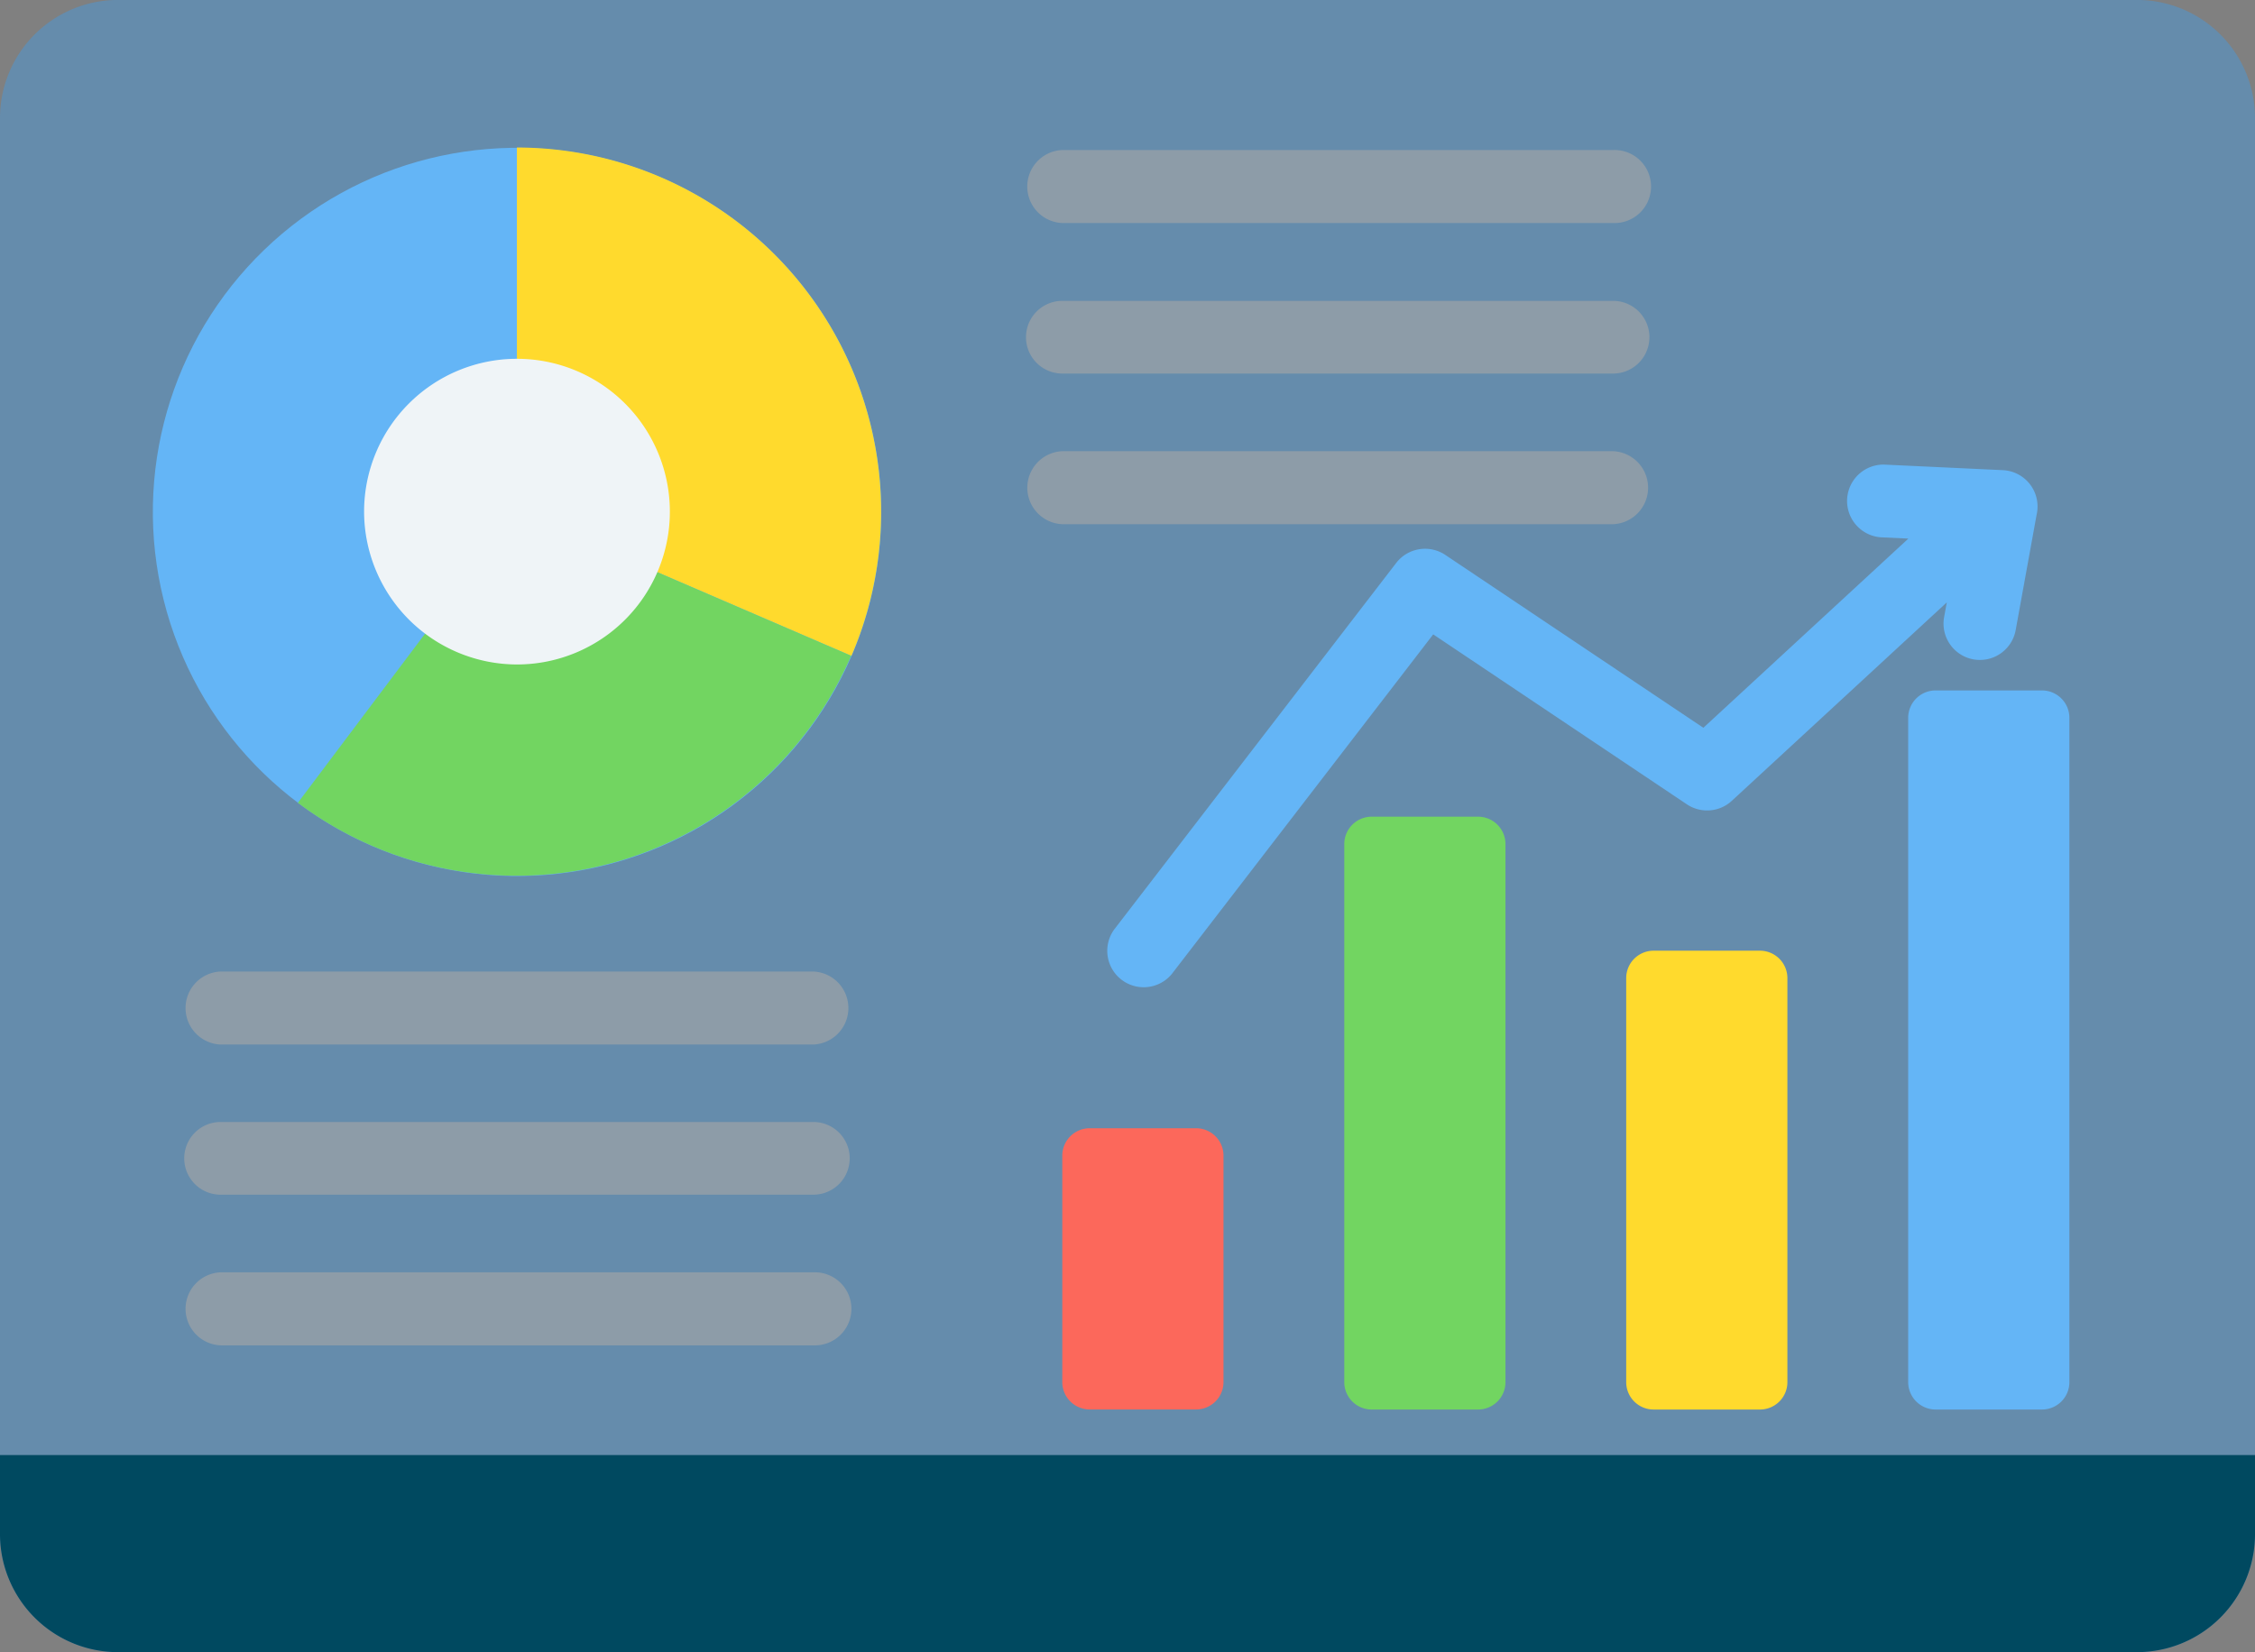 <svg xmlns="http://www.w3.org/2000/svg" width="36.034" height="26.408" viewBox="0 0 36.034 26.408">
  <rect x="0" y="0" width="36.034" height="26.408" fill="#808080" stroke="none"/>
  <g id="analysis_1_" data-name="analysis (1)" transform="translate(-10.947 -9.001)">
    <g id="Group_6905" data-name="Group 6905" transform="translate(10.947 9.001)">
      <path id="Path_6111" data-name="Path 6111" d="M66.51,9a1.887,1.887,0,0,1,1.881,1.881V33.528a1.887,1.887,0,0,1-1.881,1.881H34.238a1.887,1.887,0,0,1-1.881-1.881V10.882A1.887,1.887,0,0,1,34.238,9Z" transform="translate(-32.357 -9.001)" fill="rgba(55,161,246,0.37)" fill-rule="evenodd"/>
      <path id="Path_6112" data-name="Path 6112" d="M68.391,312.468H32.357v1.269a1.887,1.887,0,0,0,1.881,1.881H66.51a1.887,1.887,0,0,0,1.881-1.881v-1.269Z" transform="translate(-32.357 -289.21)" fill="#004960" fill-rule="evenodd"/>
    </g>
    <g id="Group_6907" data-name="Group 6907" transform="translate(27.922 16.426)">
      <path id="Path_6113" data-name="Path 6113" d="M371.858,207.27h1.7a.439.439,0,0,1,.438.438v6.458a.438.438,0,0,1-.438.438h-1.7a.438.438,0,0,1-.438-.438v-6.458A.438.438,0,0,1,371.858,207.27Z" transform="translate(-362.409 -199.499)" fill="#ffda2d" fill-rule="evenodd"/>
      <path id="Path_6114" data-name="Path 6114" d="M313.069,179.322h1.7a.438.438,0,0,1,.438.438v8.6a.438.438,0,0,1-.438.438h-1.7a.438.438,0,0,1-.438-.438v-8.6A.438.438,0,0,1,313.069,179.322Z" transform="translate(-308.125 -173.693)" fill="#72d561" fill-rule="evenodd"/>
      <path id="Path_6115" data-name="Path 6115" d="M254.28,244.309h1.7a.438.438,0,0,1,.438.438v3.619a.438.438,0,0,1-.438.438h-1.7a.438.438,0,0,1-.438-.438v-3.619A.438.438,0,0,1,254.28,244.309Z" transform="translate(-253.842 -233.7)" fill="#fc685b" fill-rule="evenodd"/>
      <g id="Group_6906" data-name="Group 6906" transform="translate(0.708)">
        <path id="Path_6116" data-name="Path 6116" d="M430.647,152.991h1.7a.438.438,0,0,1,.438.438v10.618a.438.438,0,0,1-.438.438h-1.7a.439.439,0,0,1-.438-.438V153.429A.438.438,0,0,1,430.647,152.991Z" transform="translate(-417.4 -149.38)" fill="#64b5f6" fill-rule="evenodd"/>
        <path id="Path_6117" data-name="Path 6117" d="M264.125,114.02a.582.582,0,0,1-.921-.711l4.506-5.858a.582.582,0,0,1,.795-.121l4.113,2.756,3.276-3.024-.445-.021a.582.582,0,0,1,.055-1.162l1.9.089a.582.582,0,0,1,.539.714l-.334,1.841a.581.581,0,1,1-1.144-.205l.043-.236-3.436,3.172h0a.582.582,0,0,1-.718.055l-4.053-2.716Z" transform="translate(-263.082 -105.878)" fill="#64b5f6" fill-rule="evenodd"/>
      </g>
    </g>
    <path id="Path_6118" data-name="Path 6118" d="M84.761,41.455a.584.584,0,0,1,0-1.167h8.8a.584.584,0,1,1,0,1.167ZM71.311,59.394a.584.584,0,0,1,0-1.167h9.472a.584.584,0,1,1,0,1.167Zm0-2.408a.581.581,0,0,1,0-1.162h9.472a.581.581,0,0,1,0,1.162Zm0-2.4a.584.584,0,0,1,0-1.167h9.472a.584.584,0,0,1,0,1.167Zm13.451-8.317a.584.584,0,0,1,0-1.167h8.8a.584.584,0,0,1,0,1.167Zm0-2.408a.581.581,0,0,1,0-1.162h8.8a.581.581,0,1,1,0,1.162Z" transform="translate(-56.839 -28.889)" fill="#8d9ca8" fill-rule="evenodd"/>
    <g id="Group_6908" data-name="Group 6908" transform="translate(12.009 9.985)">
      <circle id="Ellipse_2796" data-name="Ellipse 2796" cx="5.82" cy="5.82" r="5.82" transform="translate(0 11.186) rotate(-73.976)" fill="#64b5f6"/>
      <path id="Path_6119" data-name="Path 6119" d="M140.135,39.764v5.82l5.345,2.306a5.823,5.823,0,0,0-5.345-8.126Z" transform="translate(-132.937 -38.39)" fill="#ffda2d" fill-rule="evenodd"/>
      <path id="Path_6120" data-name="Path 6120" d="M103.374,118.011l-5.345-2.306-3.5,4.654a5.822,5.822,0,0,0,8.84-2.348Z" transform="translate(-90.831 -108.511)" fill="#72d561" fill-rule="evenodd"/>
      <path id="Path_6121" data-name="Path 6121" d="M110.707,88.717a2.443,2.443,0,1,0-2.443-2.443A2.448,2.448,0,0,0,110.707,88.717Z" transform="translate(-103.508 -79.08)" fill="#eff4f7" fill-rule="evenodd"/>
    </g>
  </g>
</svg>
